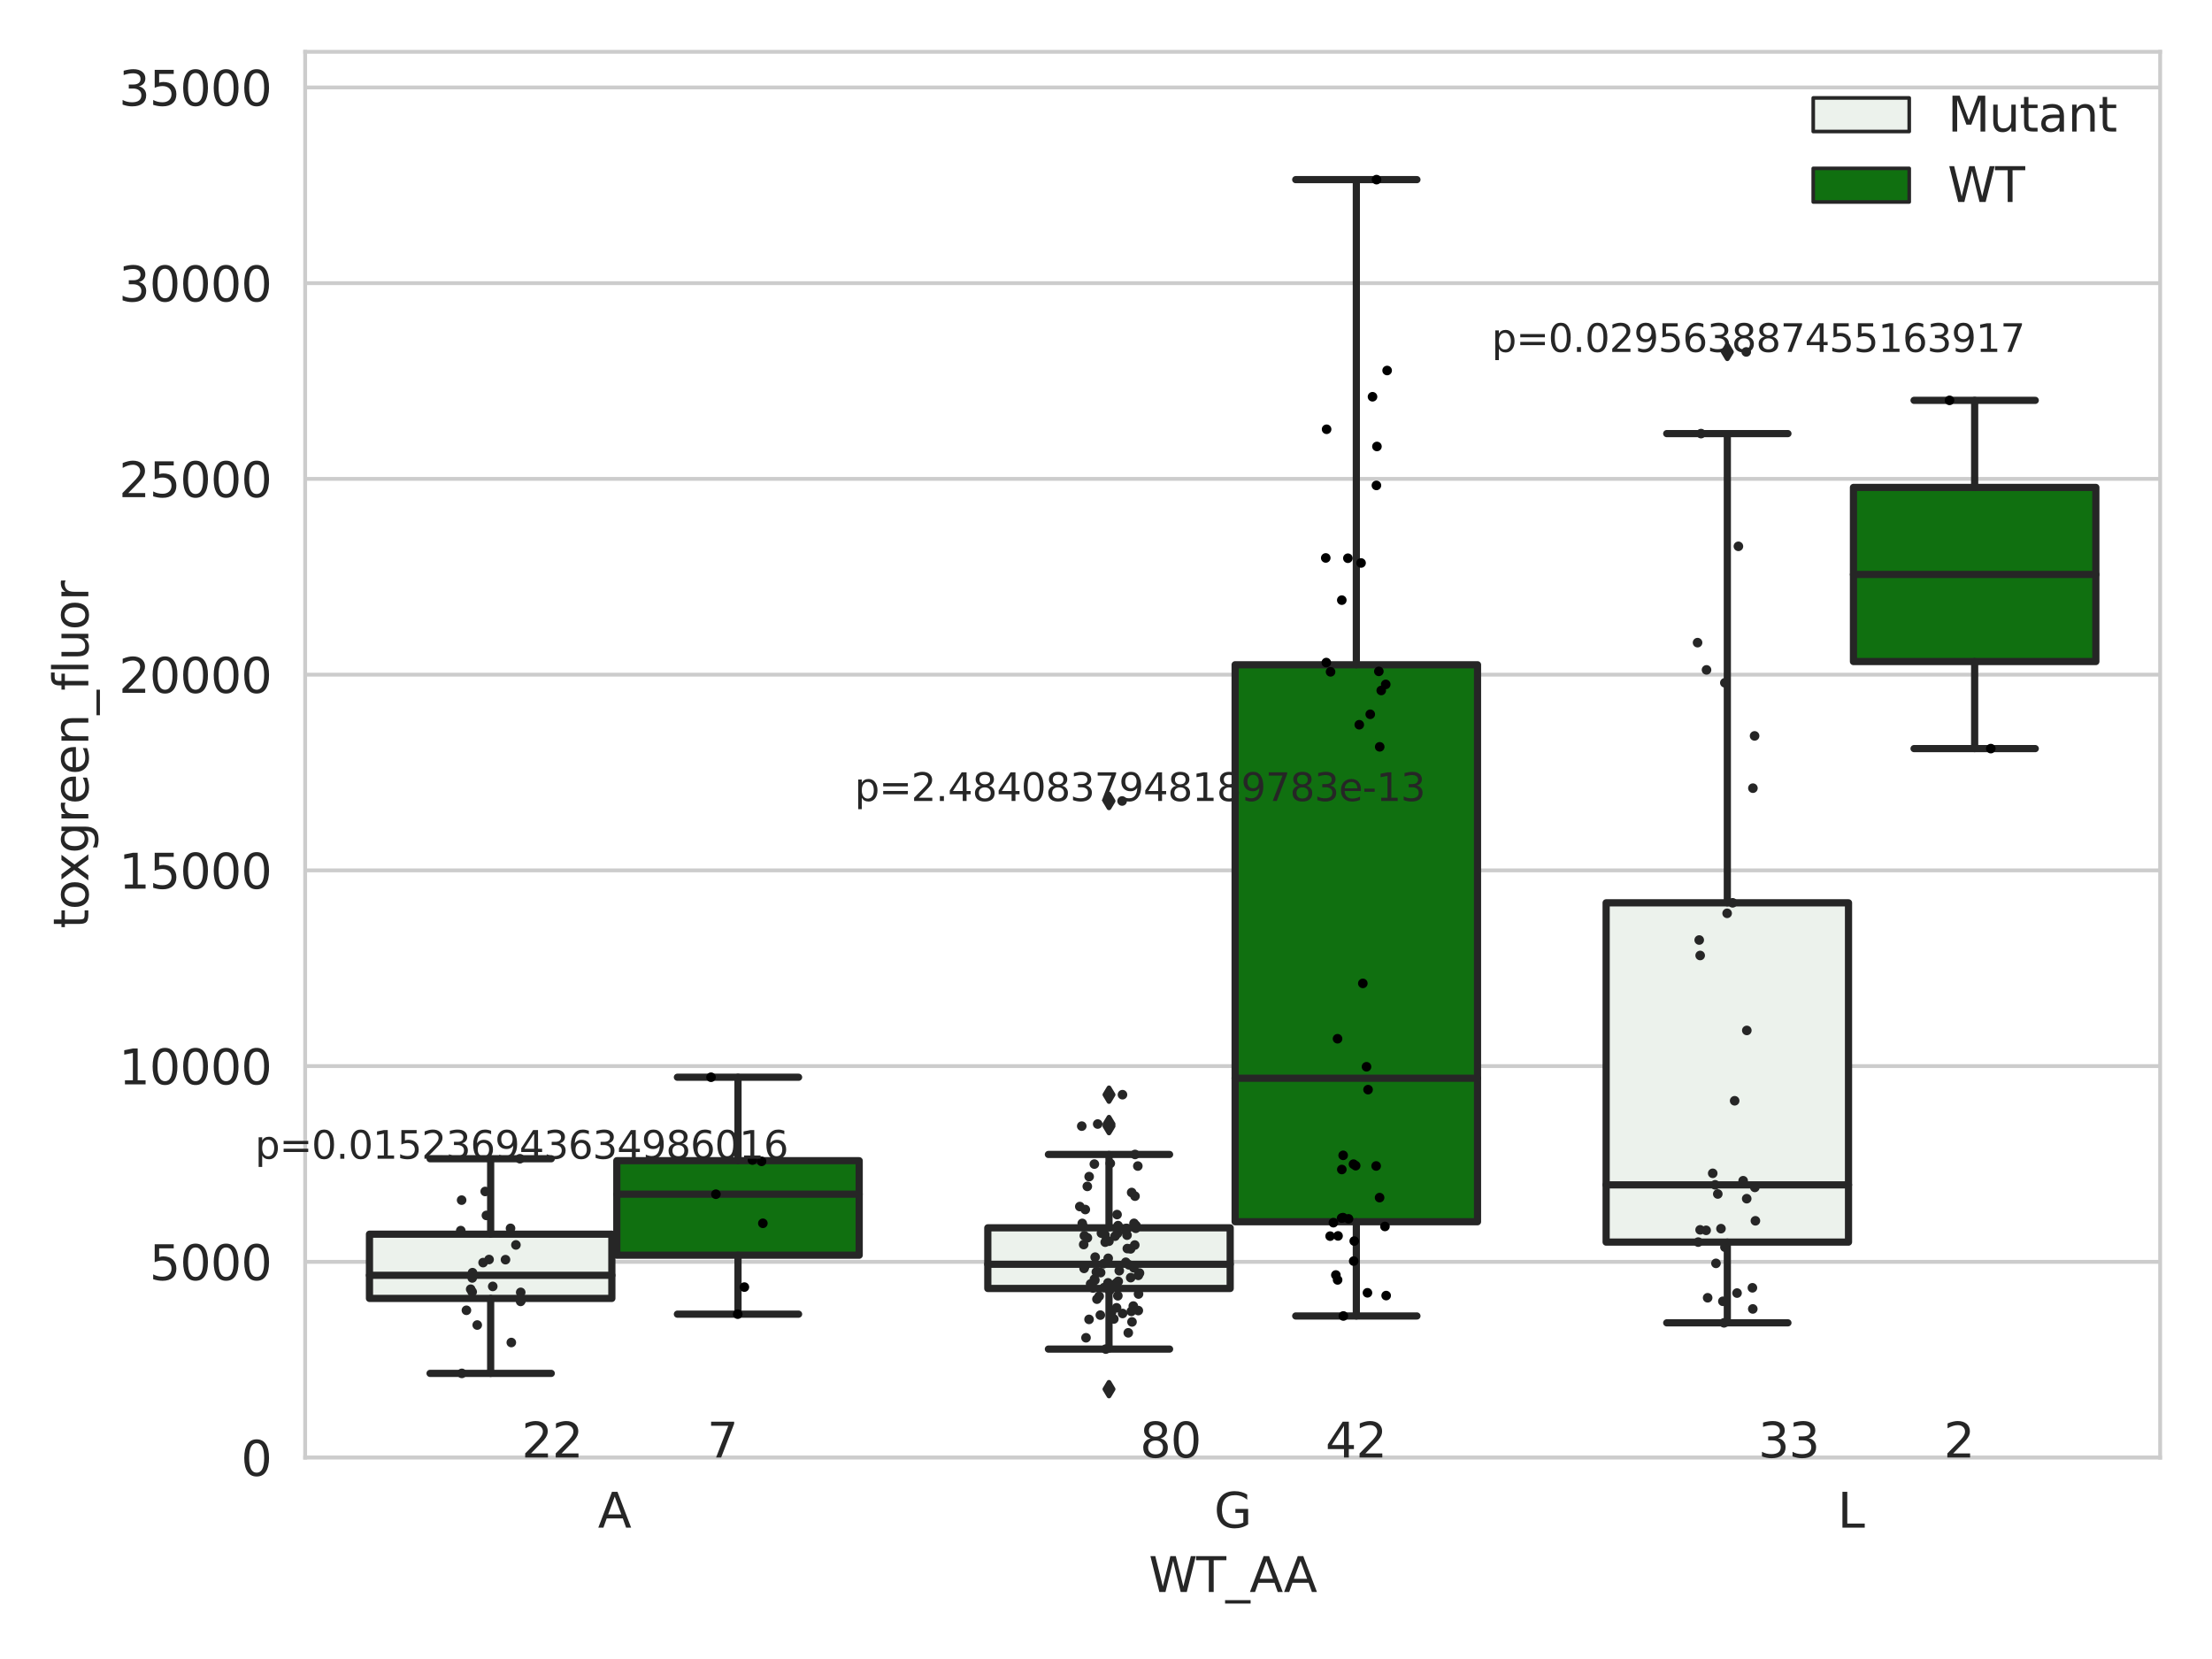<?xml version="1.0" encoding="utf-8" standalone="no"?>
<!DOCTYPE svg PUBLIC "-//W3C//DTD SVG 1.1//EN"
  "http://www.w3.org/Graphics/SVG/1.1/DTD/svg11.dtd">
<svg xmlns:xlink="http://www.w3.org/1999/xlink" width="460.8pt" height="345.6pt" viewBox="0 0 460.8 345.6" xmlns="http://www.w3.org/2000/svg" version="1.1">
 <defs>
  <style type="text/css">*{stroke-linejoin: round; stroke-linecap: butt}</style>
 </defs>
 <g id="figure_1">
  <g id="patch_1">
   <path d="M 0 345.6 
L 460.8 345.6 
L 460.8 0 
L 0 0 
z
" style="fill: #ffffff"/>
  </g>
  <g id="axes_1">
   <g id="patch_2">
    <path d="M 63.571 303.64 
L 450 303.64 
L 450 10.8 
L 63.571 10.8 
z
" style="fill: #ffffff"/>
   </g>
   <g id="matplotlib.axis_1">
    <g id="xtick_1">
     <g id="text_1">
      <!-- A -->
      <g style="fill: #262626" transform="translate(124.556 318.238)scale(0.1 -0.1)">
       <defs>
        <path id="DejaVuSans-41" d="M 2188 4044 
L 1331 1722 
L 3047 1722 
L 2188 4044 
z
M 1831 4666 
L 2547 4666 
L 4325 0 
L 3669 0 
L 3244 1197 
L 1141 1197 
L 716 0 
L 50 0 
L 1831 4666 
z
" transform="scale(0.016)"/>
       </defs>
       <use xlink:href="#DejaVuSans-41"/>
      </g>
     </g>
    </g>
    <g id="xtick_2">
     <g id="text_2">
      <!-- G -->
      <g style="fill: #262626" transform="translate(252.911 318.238)scale(0.1 -0.1)">
       <defs>
        <path id="DejaVuSans-47" d="M 3809 666 
L 3809 1919 
L 2778 1919 
L 2778 2438 
L 4434 2438 
L 4434 434 
Q 4069 175 3628 42 
Q 3188 -91 2688 -91 
Q 1594 -91 976 548 
Q 359 1188 359 2328 
Q 359 3472 976 4111 
Q 1594 4750 2688 4750 
Q 3144 4750 3555 4637 
Q 3966 4525 4313 4306 
L 4313 3634 
Q 3963 3931 3569 4081 
Q 3175 4231 2741 4231 
Q 1884 4231 1454 3753 
Q 1025 3275 1025 2328 
Q 1025 1384 1454 906 
Q 1884 428 2741 428 
Q 3075 428 3337 486 
Q 3600 544 3809 666 
z
" transform="scale(0.016)"/>
       </defs>
       <use xlink:href="#DejaVuSans-47"/>
      </g>
     </g>
    </g>
    <g id="xtick_3">
     <g id="text_3">
      <!-- L -->
      <g style="fill: #262626" transform="translate(382.809 318.238)scale(0.1 -0.1)">
       <defs>
        <path id="DejaVuSans-4c" d="M 628 4666 
L 1259 4666 
L 1259 531 
L 3531 531 
L 3531 0 
L 628 0 
L 628 4666 
z
" transform="scale(0.016)"/>
       </defs>
       <use xlink:href="#DejaVuSans-4c"/>
      </g>
     </g>
    </g>
    <g id="text_4">
     <!-- WT_AA -->
     <g style="fill: #262626" transform="translate(239.31 331.638)scale(0.1 -0.1)">
      <defs>
       <path id="DejaVuSans-57" d="M 213 4666 
L 850 4666 
L 1831 722 
L 2809 4666 
L 3519 4666 
L 4500 722 
L 5478 4666 
L 6119 4666 
L 4947 0 
L 4153 0 
L 3169 4050 
L 2175 0 
L 1381 0 
L 213 4666 
z
" transform="scale(0.016)"/>
       <path id="DejaVuSans-54" d="M -19 4666 
L 3928 4666 
L 3928 4134 
L 2272 4134 
L 2272 0 
L 1638 0 
L 1638 4134 
L -19 4134 
L -19 4666 
z
" transform="scale(0.016)"/>
       <path id="DejaVuSans-5f" d="M 3263 -1063 
L 3263 -1509 
L -63 -1509 
L -63 -1063 
L 3263 -1063 
z
" transform="scale(0.016)"/>
      </defs>
      <use xlink:href="#DejaVuSans-57"/>
      <use xlink:href="#DejaVuSans-54" x="98.877"/>
      <use xlink:href="#DejaVuSans-5f" x="159.961"/>
      <use xlink:href="#DejaVuSans-41" x="209.961"/>
      <use xlink:href="#DejaVuSans-41" x="281.119"/>
     </g>
    </g>
   </g>
   <g id="matplotlib.axis_2">
    <g id="ytick_1">
     <g id="line2d_1">
      <path d="M 63.571 303.64 
L 450 303.64 
" clip-path="url(#p1ffde15670)" style="fill: none; stroke: #cccccc; stroke-width: 0.8; stroke-linecap: round"/>
     </g>
     <g id="text_5">
      <!-- 0 -->
      <g style="fill: #262626" transform="translate(50.209 307.439)scale(0.1 -0.1)">
       <defs>
        <path id="DejaVuSans-30" d="M 2034 4250 
Q 1547 4250 1301 3770 
Q 1056 3291 1056 2328 
Q 1056 1369 1301 889 
Q 1547 409 2034 409 
Q 2525 409 2770 889 
Q 3016 1369 3016 2328 
Q 3016 3291 2770 3770 
Q 2525 4250 2034 4250 
z
M 2034 4750 
Q 2819 4750 3233 4129 
Q 3647 3509 3647 2328 
Q 3647 1150 3233 529 
Q 2819 -91 2034 -91 
Q 1250 -91 836 529 
Q 422 1150 422 2328 
Q 422 3509 836 4129 
Q 1250 4750 2034 4750 
z
" transform="scale(0.016)"/>
       </defs>
       <use xlink:href="#DejaVuSans-30"/>
      </g>
     </g>
    </g>
    <g id="ytick_2">
     <g id="line2d_2">
      <path d="M 63.571 262.865 
L 450 262.865 
" clip-path="url(#p1ffde15670)" style="fill: none; stroke: #cccccc; stroke-width: 0.8; stroke-linecap: round"/>
     </g>
     <g id="text_6">
      <!-- 5000 -->
      <g style="fill: #262626" transform="translate(31.121 266.664)scale(0.1 -0.1)">
       <defs>
        <path id="DejaVuSans-35" d="M 691 4666 
L 3169 4666 
L 3169 4134 
L 1269 4134 
L 1269 2991 
Q 1406 3038 1543 3061 
Q 1681 3084 1819 3084 
Q 2600 3084 3056 2656 
Q 3513 2228 3513 1497 
Q 3513 744 3044 326 
Q 2575 -91 1722 -91 
Q 1428 -91 1123 -41 
Q 819 9 494 109 
L 494 744 
Q 775 591 1075 516 
Q 1375 441 1709 441 
Q 2250 441 2565 725 
Q 2881 1009 2881 1497 
Q 2881 1984 2565 2268 
Q 2250 2553 1709 2553 
Q 1456 2553 1204 2497 
Q 953 2441 691 2322 
L 691 4666 
z
" transform="scale(0.016)"/>
       </defs>
       <use xlink:href="#DejaVuSans-35"/>
       <use xlink:href="#DejaVuSans-30" x="63.623"/>
       <use xlink:href="#DejaVuSans-30" x="127.246"/>
       <use xlink:href="#DejaVuSans-30" x="190.869"/>
      </g>
     </g>
    </g>
    <g id="ytick_3">
     <g id="line2d_3">
      <path d="M 63.571 222.09 
L 450 222.09 
" clip-path="url(#p1ffde15670)" style="fill: none; stroke: #cccccc; stroke-width: 0.8; stroke-linecap: round"/>
     </g>
     <g id="text_7">
      <!-- 10000 -->
      <g style="fill: #262626" transform="translate(24.759 225.889)scale(0.1 -0.1)">
       <defs>
        <path id="DejaVuSans-31" d="M 794 531 
L 1825 531 
L 1825 4091 
L 703 3866 
L 703 4441 
L 1819 4666 
L 2450 4666 
L 2450 531 
L 3481 531 
L 3481 0 
L 794 0 
L 794 531 
z
" transform="scale(0.016)"/>
       </defs>
       <use xlink:href="#DejaVuSans-31"/>
       <use xlink:href="#DejaVuSans-30" x="63.623"/>
       <use xlink:href="#DejaVuSans-30" x="127.246"/>
       <use xlink:href="#DejaVuSans-30" x="190.869"/>
       <use xlink:href="#DejaVuSans-30" x="254.492"/>
      </g>
     </g>
    </g>
    <g id="ytick_4">
     <g id="line2d_4">
      <path d="M 63.571 181.315 
L 450 181.315 
" clip-path="url(#p1ffde15670)" style="fill: none; stroke: #cccccc; stroke-width: 0.8; stroke-linecap: round"/>
     </g>
     <g id="text_8">
      <!-- 15000 -->
      <g style="fill: #262626" transform="translate(24.759 185.114)scale(0.1 -0.1)">
       <use xlink:href="#DejaVuSans-31"/>
       <use xlink:href="#DejaVuSans-35" x="63.623"/>
       <use xlink:href="#DejaVuSans-30" x="127.246"/>
       <use xlink:href="#DejaVuSans-30" x="190.869"/>
       <use xlink:href="#DejaVuSans-30" x="254.492"/>
      </g>
     </g>
    </g>
    <g id="ytick_5">
     <g id="line2d_5">
      <path d="M 63.571 140.539 
L 450 140.539 
" clip-path="url(#p1ffde15670)" style="fill: none; stroke: #cccccc; stroke-width: 0.8; stroke-linecap: round"/>
     </g>
     <g id="text_9">
      <!-- 20000 -->
      <g style="fill: #262626" transform="translate(24.759 144.339)scale(0.1 -0.1)">
       <defs>
        <path id="DejaVuSans-32" d="M 1228 531 
L 3431 531 
L 3431 0 
L 469 0 
L 469 531 
Q 828 903 1448 1529 
Q 2069 2156 2228 2338 
Q 2531 2678 2651 2914 
Q 2772 3150 2772 3378 
Q 2772 3750 2511 3984 
Q 2250 4219 1831 4219 
Q 1534 4219 1204 4116 
Q 875 4013 500 3803 
L 500 4441 
Q 881 4594 1212 4672 
Q 1544 4750 1819 4750 
Q 2544 4750 2975 4387 
Q 3406 4025 3406 3419 
Q 3406 3131 3298 2873 
Q 3191 2616 2906 2266 
Q 2828 2175 2409 1742 
Q 1991 1309 1228 531 
z
" transform="scale(0.016)"/>
       </defs>
       <use xlink:href="#DejaVuSans-32"/>
       <use xlink:href="#DejaVuSans-30" x="63.623"/>
       <use xlink:href="#DejaVuSans-30" x="127.246"/>
       <use xlink:href="#DejaVuSans-30" x="190.869"/>
       <use xlink:href="#DejaVuSans-30" x="254.492"/>
      </g>
     </g>
    </g>
    <g id="ytick_6">
     <g id="line2d_6">
      <path d="M 63.571 99.764 
L 450 99.764 
" clip-path="url(#p1ffde15670)" style="fill: none; stroke: #cccccc; stroke-width: 0.8; stroke-linecap: round"/>
     </g>
     <g id="text_10">
      <!-- 25000 -->
      <g style="fill: #262626" transform="translate(24.759 103.564)scale(0.1 -0.1)">
       <use xlink:href="#DejaVuSans-32"/>
       <use xlink:href="#DejaVuSans-35" x="63.623"/>
       <use xlink:href="#DejaVuSans-30" x="127.246"/>
       <use xlink:href="#DejaVuSans-30" x="190.869"/>
       <use xlink:href="#DejaVuSans-30" x="254.492"/>
      </g>
     </g>
    </g>
    <g id="ytick_7">
     <g id="line2d_7">
      <path d="M 63.571 58.989 
L 450 58.989 
" clip-path="url(#p1ffde15670)" style="fill: none; stroke: #cccccc; stroke-width: 0.8; stroke-linecap: round"/>
     </g>
     <g id="text_11">
      <!-- 30000 -->
      <g style="fill: #262626" transform="translate(24.759 62.788)scale(0.1 -0.1)">
       <defs>
        <path id="DejaVuSans-33" d="M 2597 2516 
Q 3050 2419 3304 2112 
Q 3559 1806 3559 1356 
Q 3559 666 3084 287 
Q 2609 -91 1734 -91 
Q 1441 -91 1130 -33 
Q 819 25 488 141 
L 488 750 
Q 750 597 1062 519 
Q 1375 441 1716 441 
Q 2309 441 2620 675 
Q 2931 909 2931 1356 
Q 2931 1769 2642 2001 
Q 2353 2234 1838 2234 
L 1294 2234 
L 1294 2753 
L 1863 2753 
Q 2328 2753 2575 2939 
Q 2822 3125 2822 3475 
Q 2822 3834 2567 4026 
Q 2313 4219 1838 4219 
Q 1578 4219 1281 4162 
Q 984 4106 628 3988 
L 628 4550 
Q 988 4650 1302 4700 
Q 1616 4750 1894 4750 
Q 2613 4750 3031 4423 
Q 3450 4097 3450 3541 
Q 3450 3153 3228 2886 
Q 3006 2619 2597 2516 
z
" transform="scale(0.016)"/>
       </defs>
       <use xlink:href="#DejaVuSans-33"/>
       <use xlink:href="#DejaVuSans-30" x="63.623"/>
       <use xlink:href="#DejaVuSans-30" x="127.246"/>
       <use xlink:href="#DejaVuSans-30" x="190.869"/>
       <use xlink:href="#DejaVuSans-30" x="254.492"/>
      </g>
     </g>
    </g>
    <g id="ytick_8">
     <g id="line2d_8">
      <path d="M 63.571 18.214 
L 450 18.214 
" clip-path="url(#p1ffde15670)" style="fill: none; stroke: #cccccc; stroke-width: 0.8; stroke-linecap: round"/>
     </g>
     <g id="text_12">
      <!-- 35000 -->
      <g style="fill: #262626" transform="translate(24.759 22.013)scale(0.1 -0.1)">
       <use xlink:href="#DejaVuSans-33"/>
       <use xlink:href="#DejaVuSans-35" x="63.623"/>
       <use xlink:href="#DejaVuSans-30" x="127.246"/>
       <use xlink:href="#DejaVuSans-30" x="190.869"/>
       <use xlink:href="#DejaVuSans-30" x="254.492"/>
      </g>
     </g>
    </g>
    <g id="text_13">
     <!-- toxgreen_fluor -->
     <g style="fill: #262626" transform="translate(18.401 193.415)rotate(-90)scale(0.1 -0.1)">
      <defs>
       <path id="DejaVuSans-74" d="M 1172 4494 
L 1172 3500 
L 2356 3500 
L 2356 3053 
L 1172 3053 
L 1172 1153 
Q 1172 725 1289 603 
Q 1406 481 1766 481 
L 2356 481 
L 2356 0 
L 1766 0 
Q 1100 0 847 248 
Q 594 497 594 1153 
L 594 3053 
L 172 3053 
L 172 3500 
L 594 3500 
L 594 4494 
L 1172 4494 
z
" transform="scale(0.016)"/>
       <path id="DejaVuSans-6f" d="M 1959 3097 
Q 1497 3097 1228 2736 
Q 959 2375 959 1747 
Q 959 1119 1226 758 
Q 1494 397 1959 397 
Q 2419 397 2687 759 
Q 2956 1122 2956 1747 
Q 2956 2369 2687 2733 
Q 2419 3097 1959 3097 
z
M 1959 3584 
Q 2709 3584 3137 3096 
Q 3566 2609 3566 1747 
Q 3566 888 3137 398 
Q 2709 -91 1959 -91 
Q 1206 -91 779 398 
Q 353 888 353 1747 
Q 353 2609 779 3096 
Q 1206 3584 1959 3584 
z
" transform="scale(0.016)"/>
       <path id="DejaVuSans-78" d="M 3513 3500 
L 2247 1797 
L 3578 0 
L 2900 0 
L 1881 1375 
L 863 0 
L 184 0 
L 1544 1831 
L 300 3500 
L 978 3500 
L 1906 2253 
L 2834 3500 
L 3513 3500 
z
" transform="scale(0.016)"/>
       <path id="DejaVuSans-67" d="M 2906 1791 
Q 2906 2416 2648 2759 
Q 2391 3103 1925 3103 
Q 1463 3103 1205 2759 
Q 947 2416 947 1791 
Q 947 1169 1205 825 
Q 1463 481 1925 481 
Q 2391 481 2648 825 
Q 2906 1169 2906 1791 
z
M 3481 434 
Q 3481 -459 3084 -895 
Q 2688 -1331 1869 -1331 
Q 1566 -1331 1297 -1286 
Q 1028 -1241 775 -1147 
L 775 -588 
Q 1028 -725 1275 -790 
Q 1522 -856 1778 -856 
Q 2344 -856 2625 -561 
Q 2906 -266 2906 331 
L 2906 616 
Q 2728 306 2450 153 
Q 2172 0 1784 0 
Q 1141 0 747 490 
Q 353 981 353 1791 
Q 353 2603 747 3093 
Q 1141 3584 1784 3584 
Q 2172 3584 2450 3431 
Q 2728 3278 2906 2969 
L 2906 3500 
L 3481 3500 
L 3481 434 
z
" transform="scale(0.016)"/>
       <path id="DejaVuSans-72" d="M 2631 2963 
Q 2534 3019 2420 3045 
Q 2306 3072 2169 3072 
Q 1681 3072 1420 2755 
Q 1159 2438 1159 1844 
L 1159 0 
L 581 0 
L 581 3500 
L 1159 3500 
L 1159 2956 
Q 1341 3275 1631 3429 
Q 1922 3584 2338 3584 
Q 2397 3584 2469 3576 
Q 2541 3569 2628 3553 
L 2631 2963 
z
" transform="scale(0.016)"/>
       <path id="DejaVuSans-65" d="M 3597 1894 
L 3597 1613 
L 953 1613 
Q 991 1019 1311 708 
Q 1631 397 2203 397 
Q 2534 397 2845 478 
Q 3156 559 3463 722 
L 3463 178 
Q 3153 47 2828 -22 
Q 2503 -91 2169 -91 
Q 1331 -91 842 396 
Q 353 884 353 1716 
Q 353 2575 817 3079 
Q 1281 3584 2069 3584 
Q 2775 3584 3186 3129 
Q 3597 2675 3597 1894 
z
M 3022 2063 
Q 3016 2534 2758 2815 
Q 2500 3097 2075 3097 
Q 1594 3097 1305 2825 
Q 1016 2553 972 2059 
L 3022 2063 
z
" transform="scale(0.016)"/>
       <path id="DejaVuSans-6e" d="M 3513 2113 
L 3513 0 
L 2938 0 
L 2938 2094 
Q 2938 2591 2744 2837 
Q 2550 3084 2163 3084 
Q 1697 3084 1428 2787 
Q 1159 2491 1159 1978 
L 1159 0 
L 581 0 
L 581 3500 
L 1159 3500 
L 1159 2956 
Q 1366 3272 1645 3428 
Q 1925 3584 2291 3584 
Q 2894 3584 3203 3211 
Q 3513 2838 3513 2113 
z
" transform="scale(0.016)"/>
       <path id="DejaVuSans-66" d="M 2375 4863 
L 2375 4384 
L 1825 4384 
Q 1516 4384 1395 4259 
Q 1275 4134 1275 3809 
L 1275 3500 
L 2222 3500 
L 2222 3053 
L 1275 3053 
L 1275 0 
L 697 0 
L 697 3053 
L 147 3053 
L 147 3500 
L 697 3500 
L 697 3744 
Q 697 4328 969 4595 
Q 1241 4863 1831 4863 
L 2375 4863 
z
" transform="scale(0.016)"/>
       <path id="DejaVuSans-6c" d="M 603 4863 
L 1178 4863 
L 1178 0 
L 603 0 
L 603 4863 
z
" transform="scale(0.016)"/>
       <path id="DejaVuSans-75" d="M 544 1381 
L 544 3500 
L 1119 3500 
L 1119 1403 
Q 1119 906 1312 657 
Q 1506 409 1894 409 
Q 2359 409 2629 706 
Q 2900 1003 2900 1516 
L 2900 3500 
L 3475 3500 
L 3475 0 
L 2900 0 
L 2900 538 
Q 2691 219 2414 64 
Q 2138 -91 1772 -91 
Q 1169 -91 856 284 
Q 544 659 544 1381 
z
M 1991 3584 
L 1991 3584 
z
" transform="scale(0.016)"/>
      </defs>
      <use xlink:href="#DejaVuSans-74"/>
      <use xlink:href="#DejaVuSans-6f" x="39.209"/>
      <use xlink:href="#DejaVuSans-78" x="97.266"/>
      <use xlink:href="#DejaVuSans-67" x="156.445"/>
      <use xlink:href="#DejaVuSans-72" x="219.922"/>
      <use xlink:href="#DejaVuSans-65" x="258.785"/>
      <use xlink:href="#DejaVuSans-65" x="320.309"/>
      <use xlink:href="#DejaVuSans-6e" x="381.832"/>
      <use xlink:href="#DejaVuSans-5f" x="445.211"/>
      <use xlink:href="#DejaVuSans-66" x="495.211"/>
      <use xlink:href="#DejaVuSans-6c" x="530.416"/>
      <use xlink:href="#DejaVuSans-75" x="558.199"/>
      <use xlink:href="#DejaVuSans-6f" x="621.578"/>
      <use xlink:href="#DejaVuSans-72" x="682.76"/>
     </g>
    </g>
   </g>
   <g id="patch_3">
    <path d="M 76.967 270.483 
L 127.461 270.483 
L 127.461 257.104 
L 76.967 257.104 
L 76.967 270.483 
z
" clip-path="url(#p1ffde15670)" style="fill: #ecf2ec; stroke: #262626; stroke-width: 1.5; stroke-linejoin: miter"/>
   </g>
   <g id="patch_4">
    <path d="M 128.491 261.481 
L 178.985 261.481 
L 178.985 241.796 
L 128.491 241.796 
L 128.491 261.481 
z
" clip-path="url(#p1ffde15670)" style="fill: #107010; stroke: #262626; stroke-width: 1.5; stroke-linejoin: miter"/>
   </g>
   <g id="patch_5">
    <path d="M 205.777 268.413 
L 256.27 268.413 
L 256.27 255.78 
L 205.777 255.78 
L 205.777 268.413 
z
" clip-path="url(#p1ffde15670)" style="fill: #ecf2ec; stroke: #262626; stroke-width: 1.5; stroke-linejoin: miter"/>
   </g>
   <g id="patch_6">
    <path d="M 257.301 254.508 
L 307.794 254.508 
L 307.794 138.482 
L 257.301 138.482 
L 257.301 254.508 
z
" clip-path="url(#p1ffde15670)" style="fill: #107010; stroke: #262626; stroke-width: 1.5; stroke-linejoin: miter"/>
   </g>
   <g id="patch_7">
    <path d="M 334.587 258.752 
L 385.08 258.752 
L 385.08 188.073 
L 334.587 188.073 
L 334.587 258.752 
z
" clip-path="url(#p1ffde15670)" style="fill: #ecf2ec; stroke: #262626; stroke-width: 1.5; stroke-linejoin: miter"/>
   </g>
   <g id="patch_8">
    <path d="M 386.11 137.811 
L 436.604 137.811 
L 436.604 101.537 
L 386.11 101.537 
L 386.11 137.811 
z
" clip-path="url(#p1ffde15670)" style="fill: #107010; stroke: #262626; stroke-width: 1.5; stroke-linejoin: miter"/>
   </g>
   <g id="patch_9">
    <path d="M 127.976 303.64 
L 127.976 303.64 
L 127.976 303.64 
L 127.976 303.64 
z
" clip-path="url(#p1ffde15670)" style="fill: #ecf2ec; stroke: #262626; stroke-width: 0.75; stroke-linejoin: miter"/>
   </g>
   <g id="patch_10">
    <path d="M 127.976 303.64 
L 127.976 303.64 
L 127.976 303.64 
L 127.976 303.64 
z
" clip-path="url(#p1ffde15670)" style="fill: #107010; stroke: #262626; stroke-width: 0.75; stroke-linejoin: miter"/>
   </g>
   <g id="PathCollection_1"/>
   <g id="PathCollection_2"/>
   <g id="line2d_9">
    <path d="M 102.214 270.483 
L 102.214 286.1 
" clip-path="url(#p1ffde15670)" style="fill: none; stroke: #262626; stroke-width: 1.5; stroke-linecap: round"/>
   </g>
   <g id="line2d_10">
    <path d="M 102.214 257.104 
L 102.214 241.388 
" clip-path="url(#p1ffde15670)" style="fill: none; stroke: #262626; stroke-width: 1.5; stroke-linecap: round"/>
   </g>
   <g id="line2d_11">
    <path d="M 89.591 286.1 
L 114.837 286.1 
" clip-path="url(#p1ffde15670)" style="fill: none; stroke: #262626; stroke-width: 1.5; stroke-linecap: round"/>
   </g>
   <g id="line2d_12">
    <path d="M 89.591 241.388 
L 114.837 241.388 
" clip-path="url(#p1ffde15670)" style="fill: none; stroke: #262626; stroke-width: 1.5; stroke-linecap: round"/>
   </g>
   <g id="line2d_13"/>
   <g id="line2d_14">
    <path d="M 153.738 261.481 
L 153.738 273.762 
" clip-path="url(#p1ffde15670)" style="fill: none; stroke: #262626; stroke-width: 1.5; stroke-linecap: round"/>
   </g>
   <g id="line2d_15">
    <path d="M 153.738 241.796 
L 153.738 224.408 
" clip-path="url(#p1ffde15670)" style="fill: none; stroke: #262626; stroke-width: 1.5; stroke-linecap: round"/>
   </g>
   <g id="line2d_16">
    <path d="M 141.115 273.762 
L 166.361 273.762 
" clip-path="url(#p1ffde15670)" style="fill: none; stroke: #262626; stroke-width: 1.5; stroke-linecap: round"/>
   </g>
   <g id="line2d_17">
    <path d="M 141.115 224.408 
L 166.361 224.408 
" clip-path="url(#p1ffde15670)" style="fill: none; stroke: #262626; stroke-width: 1.5; stroke-linecap: round"/>
   </g>
   <g id="line2d_18"/>
   <g id="line2d_19">
    <path d="M 231.024 268.413 
L 231.024 281.039 
" clip-path="url(#p1ffde15670)" style="fill: none; stroke: #262626; stroke-width: 1.5; stroke-linecap: round"/>
   </g>
   <g id="line2d_20">
    <path d="M 231.024 255.78 
L 231.024 240.494 
" clip-path="url(#p1ffde15670)" style="fill: none; stroke: #262626; stroke-width: 1.5; stroke-linecap: round"/>
   </g>
   <g id="line2d_21">
    <path d="M 218.4 281.039 
L 243.647 281.039 
" clip-path="url(#p1ffde15670)" style="fill: none; stroke: #262626; stroke-width: 1.5; stroke-linecap: round"/>
   </g>
   <g id="line2d_22">
    <path d="M 218.4 240.494 
L 243.647 240.494 
" clip-path="url(#p1ffde15670)" style="fill: none; stroke: #262626; stroke-width: 1.5; stroke-linecap: round"/>
   </g>
   <g id="line2d_23">
    <defs>
     <path id="m40d6e659fc" d="M -0 1.414 
L 0.849 0 
L 0 -1.414 
L -0.849 -0 
z
" style="stroke: #262626; stroke-linejoin: miter"/>
    </defs>
    <g clip-path="url(#p1ffde15670)">
     <use xlink:href="#m40d6e659fc" x="231.024" y="289.383" style="fill: #262626; stroke: #262626; stroke-linejoin: miter"/>
     <use xlink:href="#m40d6e659fc" x="231.024" y="228.042" style="fill: #262626; stroke: #262626; stroke-linejoin: miter"/>
     <use xlink:href="#m40d6e659fc" x="231.024" y="166.862" style="fill: #262626; stroke: #262626; stroke-linejoin: miter"/>
     <use xlink:href="#m40d6e659fc" x="231.024" y="234.157" style="fill: #262626; stroke: #262626; stroke-linejoin: miter"/>
     <use xlink:href="#m40d6e659fc" x="231.024" y="234.593" style="fill: #262626; stroke: #262626; stroke-linejoin: miter"/>
    </g>
   </g>
   <g id="line2d_24">
    <path d="M 282.548 254.508 
L 282.548 274.141 
" clip-path="url(#p1ffde15670)" style="fill: none; stroke: #262626; stroke-width: 1.5; stroke-linecap: round"/>
   </g>
   <g id="line2d_25">
    <path d="M 282.548 138.482 
L 282.548 37.422 
" clip-path="url(#p1ffde15670)" style="fill: none; stroke: #262626; stroke-width: 1.5; stroke-linecap: round"/>
   </g>
   <g id="line2d_26">
    <path d="M 269.924 274.141 
L 295.171 274.141 
" clip-path="url(#p1ffde15670)" style="fill: none; stroke: #262626; stroke-width: 1.5; stroke-linecap: round"/>
   </g>
   <g id="line2d_27">
    <path d="M 269.924 37.422 
L 295.171 37.422 
" clip-path="url(#p1ffde15670)" style="fill: none; stroke: #262626; stroke-width: 1.5; stroke-linecap: round"/>
   </g>
   <g id="line2d_28"/>
   <g id="line2d_29">
    <path d="M 359.833 258.752 
L 359.833 275.57 
" clip-path="url(#p1ffde15670)" style="fill: none; stroke: #262626; stroke-width: 1.5; stroke-linecap: round"/>
   </g>
   <g id="line2d_30">
    <path d="M 359.833 188.073 
L 359.833 90.328 
" clip-path="url(#p1ffde15670)" style="fill: none; stroke: #262626; stroke-width: 1.5; stroke-linecap: round"/>
   </g>
   <g id="line2d_31">
    <path d="M 347.21 275.57 
L 372.457 275.57 
" clip-path="url(#p1ffde15670)" style="fill: none; stroke: #262626; stroke-width: 1.5; stroke-linecap: round"/>
   </g>
   <g id="line2d_32">
    <path d="M 347.21 90.328 
L 372.457 90.328 
" clip-path="url(#p1ffde15670)" style="fill: none; stroke: #262626; stroke-width: 1.5; stroke-linecap: round"/>
   </g>
   <g id="line2d_33">
    <g clip-path="url(#p1ffde15670)">
     <use xlink:href="#m40d6e659fc" x="359.833" y="73.311" style="fill: #262626; stroke: #262626; stroke-linejoin: miter"/>
    </g>
   </g>
   <g id="line2d_34">
    <path d="M 411.357 137.811 
L 411.357 155.948 
" clip-path="url(#p1ffde15670)" style="fill: none; stroke: #262626; stroke-width: 1.5; stroke-linecap: round"/>
   </g>
   <g id="line2d_35">
    <path d="M 411.357 101.537 
L 411.357 83.401 
" clip-path="url(#p1ffde15670)" style="fill: none; stroke: #262626; stroke-width: 1.5; stroke-linecap: round"/>
   </g>
   <g id="line2d_36">
    <path d="M 398.734 155.948 
L 423.98 155.948 
" clip-path="url(#p1ffde15670)" style="fill: none; stroke: #262626; stroke-width: 1.5; stroke-linecap: round"/>
   </g>
   <g id="line2d_37">
    <path d="M 398.734 83.401 
L 423.98 83.401 
" clip-path="url(#p1ffde15670)" style="fill: none; stroke: #262626; stroke-width: 1.5; stroke-linecap: round"/>
   </g>
   <g id="line2d_38"/>
   <g id="line2d_39">
    <path d="M 76.967 265.669 
L 127.461 265.669 
" clip-path="url(#p1ffde15670)" style="fill: none; stroke: #262626; stroke-width: 1.5; stroke-linecap: round"/>
   </g>
   <g id="line2d_40">
    <path d="M 128.491 248.776 
L 178.985 248.776 
" clip-path="url(#p1ffde15670)" style="fill: none; stroke: #262626; stroke-width: 1.5; stroke-linecap: round"/>
   </g>
   <g id="line2d_41">
    <path d="M 205.777 263.37 
L 256.27 263.37 
" clip-path="url(#p1ffde15670)" style="fill: none; stroke: #262626; stroke-width: 1.5; stroke-linecap: round"/>
   </g>
   <g id="line2d_42">
    <path d="M 257.301 224.61 
L 307.794 224.61 
" clip-path="url(#p1ffde15670)" style="fill: none; stroke: #262626; stroke-width: 1.5; stroke-linecap: round"/>
   </g>
   <g id="line2d_43">
    <path d="M 334.587 246.824 
L 385.08 246.824 
" clip-path="url(#p1ffde15670)" style="fill: none; stroke: #262626; stroke-width: 1.5; stroke-linecap: round"/>
   </g>
   <g id="line2d_44">
    <path d="M 386.11 119.674 
L 436.604 119.674 
" clip-path="url(#p1ffde15670)" style="fill: none; stroke: #262626; stroke-width: 1.5; stroke-linecap: round"/>
   </g>
   <g id="patch_11">
    <path d="M 63.571 303.64 
L 63.571 10.8 
" style="fill: none; stroke: #cccccc; stroke-width: 0.8; stroke-linejoin: miter; stroke-linecap: square"/>
   </g>
   <g id="patch_12">
    <path d="M 450 303.64 
L 450 10.8 
" style="fill: none; stroke: #cccccc; stroke-width: 0.8; stroke-linejoin: miter; stroke-linecap: square"/>
   </g>
   <g id="patch_13">
    <path d="M 63.571 303.64 
L 450 303.64 
" style="fill: none; stroke: #cccccc; stroke-width: 0.8; stroke-linejoin: miter; stroke-linecap: square"/>
   </g>
   <g id="patch_14">
    <path d="M 63.571 10.8 
L 450 10.8 
" style="fill: none; stroke: #cccccc; stroke-width: 0.8; stroke-linejoin: miter; stroke-linecap: square"/>
   </g>
   <g id="PathCollection_3">
    <defs>
     <path id="C0_0_eb8687a357" d="M 0 1 
C 0.265 1 0.52 0.895 0.707 0.707 
C 0.895 0.52 1 0.265 1 -0 
C 1 -0.265 0.895 -0.52 0.707 -0.707 
C 0.52 -0.895 0.265 -1 0 -1 
C -0.265 -1 -0.52 -0.895 -0.707 -0.707 
C -0.895 -0.52 -1 -0.265 -1 0 
C -1 0.265 -0.895 0.52 -0.707 0.707 
C -0.52 0.895 -0.265 1 0 1 
z
"/>
    </defs>
    <g clip-path="url(#p1ffde15670)">
     <use xlink:href="#C0_0_eb8687a357" x="98.053" y="268.565" style="fill: #262626"/>
    </g>
    <g clip-path="url(#p1ffde15670)">
     <use xlink:href="#C0_0_eb8687a357" x="95.984" y="256.358" style="fill: #262626"/>
    </g>
    <g clip-path="url(#p1ffde15670)">
     <use xlink:href="#C0_0_eb8687a357" x="96.206" y="286.1" style="fill: #262626"/>
    </g>
    <g clip-path="url(#p1ffde15670)">
     <use xlink:href="#C0_0_eb8687a357" x="108.314" y="241.388" style="fill: #262626"/>
    </g>
    <g clip-path="url(#p1ffde15670)">
     <use xlink:href="#C0_0_eb8687a357" x="96.164" y="250.009" style="fill: #262626"/>
    </g>
    <g clip-path="url(#p1ffde15670)">
     <use xlink:href="#C0_0_eb8687a357" x="105.304" y="262.412" style="fill: #262626"/>
    </g>
    <g clip-path="url(#p1ffde15670)">
     <use xlink:href="#C0_0_eb8687a357" x="108.518" y="270.903" style="fill: #262626"/>
    </g>
    <g clip-path="url(#p1ffde15670)">
     <use xlink:href="#C0_0_eb8687a357" x="101.882" y="262.381" style="fill: #262626"/>
    </g>
    <g clip-path="url(#p1ffde15670)">
     <use xlink:href="#C0_0_eb8687a357" x="98.379" y="266.217" style="fill: #262626"/>
    </g>
    <g clip-path="url(#p1ffde15670)">
     <use xlink:href="#C0_0_eb8687a357" x="106.352" y="255.884" style="fill: #262626"/>
    </g>
    <g clip-path="url(#p1ffde15670)">
     <use xlink:href="#C0_0_eb8687a357" x="106.517" y="279.671" style="fill: #262626"/>
    </g>
    <g clip-path="url(#p1ffde15670)">
     <use xlink:href="#C0_0_eb8687a357" x="101.076" y="248.206" style="fill: #262626"/>
    </g>
    <g clip-path="url(#p1ffde15670)">
     <use xlink:href="#C0_0_eb8687a357" x="108.475" y="269.223" style="fill: #262626"/>
    </g>
    <g clip-path="url(#p1ffde15670)">
     <use xlink:href="#C0_0_eb8687a357" x="99.416" y="276.029" style="fill: #262626"/>
    </g>
    <g clip-path="url(#p1ffde15670)">
     <use xlink:href="#C0_0_eb8687a357" x="102.649" y="267.982" style="fill: #262626"/>
    </g>
    <g clip-path="url(#p1ffde15670)">
     <use xlink:href="#C0_0_eb8687a357" x="107.476" y="259.34" style="fill: #262626"/>
    </g>
    <g clip-path="url(#p1ffde15670)">
     <use xlink:href="#C0_0_eb8687a357" x="100.639" y="263.024" style="fill: #262626"/>
    </g>
    <g clip-path="url(#p1ffde15670)">
     <use xlink:href="#C0_0_eb8687a357" x="98.365" y="269.124" style="fill: #262626"/>
    </g>
    <g clip-path="url(#p1ffde15670)">
     <use xlink:href="#C0_0_eb8687a357" x="98.433" y="265.121" style="fill: #262626"/>
    </g>
    <g clip-path="url(#p1ffde15670)">
     <use xlink:href="#C0_0_eb8687a357" x="108.456" y="271.105" style="fill: #262626"/>
    </g>
    <g clip-path="url(#p1ffde15670)">
     <use xlink:href="#C0_0_eb8687a357" x="97.165" y="272.958" style="fill: #262626"/>
    </g>
    <g clip-path="url(#p1ffde15670)">
     <use xlink:href="#C0_0_eb8687a357" x="101.327" y="253.195" style="fill: #262626"/>
    </g>
   </g>
   <g id="PathCollection_4">
    <defs>
     <path id="C1_0_76282f14b3" d="M 0 1 
C 0.265 1 0.52 0.895 0.707 0.707 
C 0.895 0.52 1 0.265 1 -0 
C 1 -0.265 0.895 -0.52 0.707 -0.707 
C 0.52 -0.895 0.265 -1 0 -1 
C -0.265 -1 -0.52 -0.895 -0.707 -0.707 
C -0.895 -0.52 -1 -0.265 -1 0 
C -1 0.265 -0.895 0.52 -0.707 0.707 
C -0.52 0.895 -0.265 1 0 1 
z
"/>
    </defs>
    <g clip-path="url(#p1ffde15670)">
     <use xlink:href="#C1_0_76282f14b3" x="153.682" y="273.762"/>
    </g>
    <g clip-path="url(#p1ffde15670)">
     <use xlink:href="#C1_0_76282f14b3" x="155.067" y="268.125"/>
    </g>
    <g clip-path="url(#p1ffde15670)">
     <use xlink:href="#C1_0_76282f14b3" x="158.647" y="241.93"/>
    </g>
    <g clip-path="url(#p1ffde15670)">
     <use xlink:href="#C1_0_76282f14b3" x="148.12" y="224.408"/>
    </g>
    <g clip-path="url(#p1ffde15670)">
     <use xlink:href="#C1_0_76282f14b3" x="149.133" y="248.776"/>
    </g>
    <g clip-path="url(#p1ffde15670)">
     <use xlink:href="#C1_0_76282f14b3" x="158.918" y="254.837"/>
    </g>
    <g clip-path="url(#p1ffde15670)">
     <use xlink:href="#C1_0_76282f14b3" x="156.744" y="241.661"/>
    </g>
   </g>
   <g id="PathCollection_5">
    <defs>
     <path id="C2_0_4743de9530" d="M 0 1 
C 0.265 1 0.52 0.895 0.707 0.707 
C 0.895 0.52 1 0.265 1 -0 
C 1 -0.265 0.895 -0.52 0.707 -0.707 
C 0.52 -0.895 0.265 -1 0 -1 
C -0.265 -1 -0.52 -0.895 -0.707 -0.707 
C -0.895 -0.52 -1 -0.265 -1 0 
C -1 0.265 -0.895 0.52 -0.707 0.707 
C -0.52 0.895 -0.265 1 0 1 
z
"/>
    </defs>
    <g clip-path="url(#p1ffde15670)">
     <use xlink:href="#C2_0_4743de9530" x="236.451" y="240.494" style="fill: #262626"/>
    </g>
    <g clip-path="url(#p1ffde15670)">
     <use xlink:href="#C2_0_4743de9530" x="229.447" y="256.887" style="fill: #262626"/>
    </g>
    <g clip-path="url(#p1ffde15670)">
     <use xlink:href="#C2_0_4743de9530" x="226.87" y="274.853" style="fill: #262626"/>
    </g>
    <g clip-path="url(#p1ffde15670)">
     <use xlink:href="#C2_0_4743de9530" x="236.599" y="255.876" style="fill: #262626"/>
    </g>
    <g clip-path="url(#p1ffde15670)">
     <use xlink:href="#C2_0_4743de9530" x="237.13" y="265.677" style="fill: #262626"/>
    </g>
    <g clip-path="url(#p1ffde15670)">
     <use xlink:href="#C2_0_4743de9530" x="230.858" y="262.124" style="fill: #262626"/>
    </g>
    <g clip-path="url(#p1ffde15670)">
     <use xlink:href="#C2_0_4743de9530" x="236.393" y="259.364" style="fill: #262626"/>
    </g>
    <g clip-path="url(#p1ffde15670)">
     <use xlink:href="#C2_0_4743de9530" x="230.363" y="281.039" style="fill: #262626"/>
    </g>
    <g clip-path="url(#p1ffde15670)">
     <use xlink:href="#C2_0_4743de9530" x="236.237" y="254.84" style="fill: #262626"/>
    </g>
    <g clip-path="url(#p1ffde15670)">
     <use xlink:href="#C2_0_4743de9530" x="230.188" y="257.248" style="fill: #262626"/>
    </g>
    <g clip-path="url(#p1ffde15670)">
     <use xlink:href="#C2_0_4743de9530" x="226.526" y="257.86" style="fill: #262626"/>
    </g>
    <g clip-path="url(#p1ffde15670)">
     <use xlink:href="#C2_0_4743de9530" x="232.949" y="266.939" style="fill: #262626"/>
    </g>
    <g clip-path="url(#p1ffde15670)">
     <use xlink:href="#C2_0_4743de9530" x="232.561" y="267.296" style="fill: #262626"/>
    </g>
    <g clip-path="url(#p1ffde15670)">
     <use xlink:href="#C2_0_4743de9530" x="225.631" y="255.491" style="fill: #262626"/>
    </g>
    <g clip-path="url(#p1ffde15670)">
     <use xlink:href="#C2_0_4743de9530" x="233.832" y="228.042" style="fill: #262626"/>
    </g>
    <g clip-path="url(#p1ffde15670)">
     <use xlink:href="#C2_0_4743de9530" x="226.889" y="245.109" style="fill: #262626"/>
    </g>
    <g clip-path="url(#p1ffde15670)">
     <use xlink:href="#C2_0_4743de9530" x="232.702" y="253.018" style="fill: #262626"/>
    </g>
    <g clip-path="url(#p1ffde15670)">
     <use xlink:href="#C2_0_4743de9530" x="224.942" y="251.346" style="fill: #262626"/>
    </g>
    <g clip-path="url(#p1ffde15670)">
     <use xlink:href="#C2_0_4743de9530" x="225.897" y="257.435" style="fill: #262626"/>
    </g>
    <g clip-path="url(#p1ffde15670)">
     <use xlink:href="#C2_0_4743de9530" x="235.817" y="275.38" style="fill: #262626"/>
    </g>
    <g clip-path="url(#p1ffde15670)">
     <use xlink:href="#C2_0_4743de9530" x="233.757" y="166.862" style="fill: #262626"/>
    </g>
    <g clip-path="url(#p1ffde15670)">
     <use xlink:href="#C2_0_4743de9530" x="234.657" y="255.894" style="fill: #262626"/>
    </g>
    <g clip-path="url(#p1ffde15670)">
     <use xlink:href="#C2_0_4743de9530" x="231.086" y="268.76" style="fill: #262626"/>
    </g>
    <g clip-path="url(#p1ffde15670)">
     <use xlink:href="#C2_0_4743de9530" x="235.747" y="248.419" style="fill: #262626"/>
    </g>
    <g clip-path="url(#p1ffde15670)">
     <use xlink:href="#C2_0_4743de9530" x="226.507" y="247.147" style="fill: #262626"/>
    </g>
    <g clip-path="url(#p1ffde15670)">
     <use xlink:href="#C2_0_4743de9530" x="237.133" y="273.015" style="fill: #262626"/>
    </g>
    <g clip-path="url(#p1ffde15670)">
     <use xlink:href="#C2_0_4743de9530" x="225.754" y="259.261" style="fill: #262626"/>
    </g>
    <g clip-path="url(#p1ffde15670)">
     <use xlink:href="#C2_0_4743de9530" x="228.979" y="270.021" style="fill: #262626"/>
    </g>
    <g clip-path="url(#p1ffde15670)">
     <use xlink:href="#C2_0_4743de9530" x="234.843" y="260.098" style="fill: #262626"/>
    </g>
    <g clip-path="url(#p1ffde15670)">
     <use xlink:href="#C2_0_4743de9530" x="226.088" y="251.967" style="fill: #262626"/>
    </g>
    <g clip-path="url(#p1ffde15670)">
     <use xlink:href="#C2_0_4743de9530" x="227.704" y="268.304" style="fill: #262626"/>
    </g>
    <g clip-path="url(#p1ffde15670)">
     <use xlink:href="#C2_0_4743de9530" x="227.195" y="267.467" style="fill: #262626"/>
    </g>
    <g clip-path="url(#p1ffde15670)">
     <use xlink:href="#C2_0_4743de9530" x="228.14" y="261.885" style="fill: #262626"/>
    </g>
    <g clip-path="url(#p1ffde15670)">
     <use xlink:href="#C2_0_4743de9530" x="225.834" y="264.231" style="fill: #262626"/>
    </g>
    <g clip-path="url(#p1ffde15670)">
     <use xlink:href="#C2_0_4743de9530" x="237.176" y="269.567" style="fill: #262626"/>
    </g>
    <g clip-path="url(#p1ffde15670)">
     <use xlink:href="#C2_0_4743de9530" x="234.781" y="257.305" style="fill: #262626"/>
    </g>
    <g clip-path="url(#p1ffde15670)">
     <use xlink:href="#C2_0_4743de9530" x="234.591" y="256.5" style="fill: #262626"/>
    </g>
    <g clip-path="url(#p1ffde15670)">
     <use xlink:href="#C2_0_4743de9530" x="236.204" y="264.115" style="fill: #262626"/>
    </g>
    <g clip-path="url(#p1ffde15670)">
     <use xlink:href="#C2_0_4743de9530" x="235.53" y="260.163" style="fill: #262626"/>
    </g>
    <g clip-path="url(#p1ffde15670)">
     <use xlink:href="#C2_0_4743de9530" x="232.604" y="272.437" style="fill: #262626"/>
    </g>
    <g clip-path="url(#p1ffde15670)">
     <use xlink:href="#C2_0_4743de9530" x="226.235" y="278.681" style="fill: #262626"/>
    </g>
    <g clip-path="url(#p1ffde15670)">
     <use xlink:href="#C2_0_4743de9530" x="235.041" y="277.65" style="fill: #262626"/>
    </g>
    <g clip-path="url(#p1ffde15670)">
     <use xlink:href="#C2_0_4743de9530" x="235.17" y="263.488" style="fill: #262626"/>
    </g>
    <g clip-path="url(#p1ffde15670)">
     <use xlink:href="#C2_0_4743de9530" x="228.67" y="234.157" style="fill: #262626"/>
    </g>
    <g clip-path="url(#p1ffde15670)">
     <use xlink:href="#C2_0_4743de9530" x="229.218" y="273.959" style="fill: #262626"/>
    </g>
    <g clip-path="url(#p1ffde15670)">
     <use xlink:href="#C2_0_4743de9530" x="225.348" y="234.593" style="fill: #262626"/>
    </g>
    <g clip-path="url(#p1ffde15670)">
     <use xlink:href="#C2_0_4743de9530" x="232.911" y="255.317" style="fill: #262626"/>
    </g>
    <g clip-path="url(#p1ffde15670)">
     <use xlink:href="#C2_0_4743de9530" x="233.851" y="273.623" style="fill: #262626"/>
    </g>
    <g clip-path="url(#p1ffde15670)">
     <use xlink:href="#C2_0_4743de9530" x="231.548" y="273.432" style="fill: #262626"/>
    </g>
    <g clip-path="url(#p1ffde15670)">
     <use xlink:href="#C2_0_4743de9530" x="226.005" y="263.745" style="fill: #262626"/>
    </g>
    <g clip-path="url(#p1ffde15670)">
     <use xlink:href="#C2_0_4743de9530" x="228.389" y="264.968" style="fill: #262626"/>
    </g>
    <g clip-path="url(#p1ffde15670)">
     <use xlink:href="#C2_0_4743de9530" x="227.99" y="266.468" style="fill: #262626"/>
    </g>
    <g clip-path="url(#p1ffde15670)">
     <use xlink:href="#C2_0_4743de9530" x="236.443" y="249.179" style="fill: #262626"/>
    </g>
    <g clip-path="url(#p1ffde15670)">
     <use xlink:href="#C2_0_4743de9530" x="235.544" y="266.155" style="fill: #262626"/>
    </g>
    <g clip-path="url(#p1ffde15670)">
     <use xlink:href="#C2_0_4743de9530" x="237.379" y="265.206" style="fill: #262626"/>
    </g>
    <g clip-path="url(#p1ffde15670)">
     <use xlink:href="#C2_0_4743de9530" x="231.013" y="258.562" style="fill: #262626"/>
    </g>
    <g clip-path="url(#p1ffde15670)">
     <use xlink:href="#C2_0_4743de9530" x="227.975" y="242.499" style="fill: #262626"/>
    </g>
    <g clip-path="url(#p1ffde15670)">
     <use xlink:href="#C2_0_4743de9530" x="232.868" y="269.933" style="fill: #262626"/>
    </g>
    <g clip-path="url(#p1ffde15670)">
     <use xlink:href="#C2_0_4743de9530" x="230.235" y="258.767" style="fill: #262626"/>
    </g>
    <g clip-path="url(#p1ffde15670)">
     <use xlink:href="#C2_0_4743de9530" x="235.67" y="273.187" style="fill: #262626"/>
    </g>
    <g clip-path="url(#p1ffde15670)">
     <use xlink:href="#C2_0_4743de9530" x="228.077" y="266.705" style="fill: #262626"/>
    </g>
    <g clip-path="url(#p1ffde15670)">
     <use xlink:href="#C2_0_4743de9530" x="236.655" y="255.31" style="fill: #262626"/>
    </g>
    <g clip-path="url(#p1ffde15670)">
     <use xlink:href="#C2_0_4743de9530" x="232.289" y="257.52" style="fill: #262626"/>
    </g>
    <g clip-path="url(#p1ffde15670)">
     <use xlink:href="#C2_0_4743de9530" x="225.453" y="254.858" style="fill: #262626"/>
    </g>
    <g clip-path="url(#p1ffde15670)">
     <use xlink:href="#C2_0_4743de9530" x="230.82" y="267.246" style="fill: #262626"/>
    </g>
    <g clip-path="url(#p1ffde15670)">
     <use xlink:href="#C2_0_4743de9530" x="233.166" y="264.711" style="fill: #262626"/>
    </g>
    <g clip-path="url(#p1ffde15670)">
     <use xlink:href="#C2_0_4743de9530" x="230.008" y="268.236" style="fill: #262626"/>
    </g>
    <g clip-path="url(#p1ffde15670)">
     <use xlink:href="#C2_0_4743de9530" x="228.572" y="264.973" style="fill: #262626"/>
    </g>
    <g clip-path="url(#p1ffde15670)">
     <use xlink:href="#C2_0_4743de9530" x="232.325" y="267.587" style="fill: #262626"/>
    </g>
    <g clip-path="url(#p1ffde15670)">
     <use xlink:href="#C2_0_4743de9530" x="228.513" y="270.636" style="fill: #262626"/>
    </g>
    <g clip-path="url(#p1ffde15670)">
     <use xlink:href="#C2_0_4743de9530" x="234.526" y="262.952" style="fill: #262626"/>
    </g>
    <g clip-path="url(#p1ffde15670)">
     <use xlink:href="#C2_0_4743de9530" x="231.216" y="268.74" style="fill: #262626"/>
    </g>
    <g clip-path="url(#p1ffde15670)">
     <use xlink:href="#C2_0_4743de9530" x="229.909" y="263.253" style="fill: #262626"/>
    </g>
    <g clip-path="url(#p1ffde15670)">
     <use xlink:href="#C2_0_4743de9530" x="229.281" y="265.108" style="fill: #262626"/>
    </g>
    <g clip-path="url(#p1ffde15670)">
     <use xlink:href="#C2_0_4743de9530" x="231.295" y="242.35" style="fill: #262626"/>
    </g>
    <g clip-path="url(#p1ffde15670)">
     <use xlink:href="#C2_0_4743de9530" x="237.03" y="242.909" style="fill: #262626"/>
    </g>
    <g clip-path="url(#p1ffde15670)">
     <use xlink:href="#C2_0_4743de9530" x="231.123" y="289.383" style="fill: #262626"/>
    </g>
    <g clip-path="url(#p1ffde15670)">
     <use xlink:href="#C2_0_4743de9530" x="236.087" y="272.071" style="fill: #262626"/>
    </g>
    <g clip-path="url(#p1ffde15670)">
     <use xlink:href="#C2_0_4743de9530" x="232.787" y="256.931" style="fill: #262626"/>
    </g>
    <g clip-path="url(#p1ffde15670)">
     <use xlink:href="#C2_0_4743de9530" x="232.032" y="274.769" style="fill: #262626"/>
    </g>
   </g>
   <g id="PathCollection_6">
    <defs>
     <path id="C3_0_f4e9811b83" d="M 0 1 
C 0.265 1 0.52 0.895 0.707 0.707 
C 0.895 0.52 1 0.265 1 -0 
C 1 -0.265 0.895 -0.52 0.707 -0.707 
C 0.52 -0.895 0.265 -1 0 -1 
C -0.265 -1 -0.52 -0.895 -0.707 -0.707 
C -0.895 -0.52 -1 -0.265 -1 0 
C -1 0.265 -0.895 0.52 -0.707 0.707 
C -0.52 0.895 -0.265 1 0 1 
z
"/>
    </defs>
    <g clip-path="url(#p1ffde15670)">
     <use xlink:href="#C3_0_f4e9811b83" x="287.238" y="139.858"/>
    </g>
    <g clip-path="url(#p1ffde15670)">
     <use xlink:href="#C3_0_f4e9811b83" x="283.534" y="117.279"/>
    </g>
    <g clip-path="url(#p1ffde15670)">
     <use xlink:href="#C3_0_f4e9811b83" x="284.992" y="226.994"/>
    </g>
    <g clip-path="url(#p1ffde15670)">
     <use xlink:href="#C3_0_f4e9811b83" x="283.902" y="204.857"/>
    </g>
    <g clip-path="url(#p1ffde15670)">
     <use xlink:href="#C3_0_f4e9811b83" x="279.525" y="243.629"/>
    </g>
    <g clip-path="url(#p1ffde15670)">
     <use xlink:href="#C3_0_f4e9811b83" x="287.393" y="249.486"/>
    </g>
    <g clip-path="url(#p1ffde15670)">
     <use xlink:href="#C3_0_f4e9811b83" x="286.676" y="242.893"/>
    </g>
    <g clip-path="url(#p1ffde15670)">
     <use xlink:href="#C3_0_f4e9811b83" x="278.635" y="216.391"/>
    </g>
    <g clip-path="url(#p1ffde15670)">
     <use xlink:href="#C3_0_f4e9811b83" x="278.283" y="265.602"/>
    </g>
    <g clip-path="url(#p1ffde15670)">
     <use xlink:href="#C3_0_f4e9811b83" x="277.772" y="254.709"/>
    </g>
    <g clip-path="url(#p1ffde15670)">
     <use xlink:href="#C3_0_f4e9811b83" x="288.761" y="269.891"/>
    </g>
    <g clip-path="url(#p1ffde15670)">
     <use xlink:href="#C3_0_f4e9811b83" x="276.293" y="138.024"/>
    </g>
    <g clip-path="url(#p1ffde15670)">
     <use xlink:href="#C3_0_f4e9811b83" x="282.411" y="242.831"/>
    </g>
    <g clip-path="url(#p1ffde15670)">
     <use xlink:href="#C3_0_f4e9811b83" x="279.488" y="253.747"/>
    </g>
    <g clip-path="url(#p1ffde15670)">
     <use xlink:href="#C3_0_f4e9811b83" x="285.92" y="82.651"/>
    </g>
    <g clip-path="url(#p1ffde15670)">
     <use xlink:href="#C3_0_f4e9811b83" x="284.67" y="222.226"/>
    </g>
    <g clip-path="url(#p1ffde15670)">
     <use xlink:href="#C3_0_f4e9811b83" x="284.866" y="269.314"/>
    </g>
    <g clip-path="url(#p1ffde15670)">
     <use xlink:href="#C3_0_f4e9811b83" x="276.18" y="116.228"/>
    </g>
    <g clip-path="url(#p1ffde15670)">
     <use xlink:href="#C3_0_f4e9811b83" x="282.112" y="258.533"/>
    </g>
    <g clip-path="url(#p1ffde15670)">
     <use xlink:href="#C3_0_f4e9811b83" x="278.647" y="266.628"/>
    </g>
    <g clip-path="url(#p1ffde15670)">
     <use xlink:href="#C3_0_f4e9811b83" x="282.002" y="262.707"/>
    </g>
    <g clip-path="url(#p1ffde15670)">
     <use xlink:href="#C3_0_f4e9811b83" x="280.927" y="253.906"/>
    </g>
    <g clip-path="url(#p1ffde15670)">
     <use xlink:href="#C3_0_f4e9811b83" x="277.181" y="139.955"/>
    </g>
    <g clip-path="url(#p1ffde15670)">
     <use xlink:href="#C3_0_f4e9811b83" x="279.52" y="125.021"/>
    </g>
    <g clip-path="url(#p1ffde15670)">
     <use xlink:href="#C3_0_f4e9811b83" x="278.74" y="257.462"/>
    </g>
    <g clip-path="url(#p1ffde15670)">
     <use xlink:href="#C3_0_f4e9811b83" x="288.965" y="77.183"/>
    </g>
    <g clip-path="url(#p1ffde15670)">
     <use xlink:href="#C3_0_f4e9811b83" x="276.356" y="89.425"/>
    </g>
    <g clip-path="url(#p1ffde15670)">
     <use xlink:href="#C3_0_f4e9811b83" x="288.674" y="142.57"/>
    </g>
    <g clip-path="url(#p1ffde15670)">
     <use xlink:href="#C3_0_f4e9811b83" x="281.955" y="242.513"/>
    </g>
    <g clip-path="url(#p1ffde15670)">
     <use xlink:href="#C3_0_f4e9811b83" x="286.841" y="93.008"/>
    </g>
    <g clip-path="url(#p1ffde15670)">
     <use xlink:href="#C3_0_f4e9811b83" x="287.419" y="155.578"/>
    </g>
    <g clip-path="url(#p1ffde15670)">
     <use xlink:href="#C3_0_f4e9811b83" x="287.738" y="143.842"/>
    </g>
    <g clip-path="url(#p1ffde15670)">
     <use xlink:href="#C3_0_f4e9811b83" x="277.092" y="257.509"/>
    </g>
    <g clip-path="url(#p1ffde15670)">
     <use xlink:href="#C3_0_f4e9811b83" x="285.449" y="148.797"/>
    </g>
    <g clip-path="url(#p1ffde15670)">
     <use xlink:href="#C3_0_f4e9811b83" x="286.733" y="101.121"/>
    </g>
    <g clip-path="url(#p1ffde15670)">
     <use xlink:href="#C3_0_f4e9811b83" x="286.756" y="37.422"/>
    </g>
    <g clip-path="url(#p1ffde15670)">
     <use xlink:href="#C3_0_f4e9811b83" x="288.511" y="255.492"/>
    </g>
    <g clip-path="url(#p1ffde15670)">
     <use xlink:href="#C3_0_f4e9811b83" x="279.848" y="274.141"/>
    </g>
    <g clip-path="url(#p1ffde15670)">
     <use xlink:href="#C3_0_f4e9811b83" x="279.781" y="253.653"/>
    </g>
    <g clip-path="url(#p1ffde15670)">
     <use xlink:href="#C3_0_f4e9811b83" x="283.161" y="150.976"/>
    </g>
    <g clip-path="url(#p1ffde15670)">
     <use xlink:href="#C3_0_f4e9811b83" x="279.805" y="240.678"/>
    </g>
    <g clip-path="url(#p1ffde15670)">
     <use xlink:href="#C3_0_f4e9811b83" x="280.789" y="116.288"/>
    </g>
   </g>
   <g id="PathCollection_7">
    <defs>
     <path id="C4_0_ab86674f83" d="M 0 1 
C 0.265 1 0.52 0.895 0.707 0.707 
C 0.895 0.52 1 0.265 1 -0 
C 1 -0.265 0.895 -0.52 0.707 -0.707 
C 0.52 -0.895 0.265 -1 0 -1 
C -0.265 -1 -0.52 -0.895 -0.707 -0.707 
C -0.895 -0.52 -1 -0.265 -1 0 
C -1 0.265 -0.895 0.52 -0.707 0.707 
C -0.52 0.895 -0.265 1 0 1 
z
"/>
    </defs>
    <g clip-path="url(#p1ffde15670)">
     <use xlink:href="#C4_0_ab86674f83" x="363.894" y="214.658" style="fill: #262626"/>
    </g>
    <g clip-path="url(#p1ffde15670)">
     <use xlink:href="#C4_0_ab86674f83" x="365.06" y="268.271" style="fill: #262626"/>
    </g>
    <g clip-path="url(#p1ffde15670)">
     <use xlink:href="#C4_0_ab86674f83" x="357.847" y="248.729" style="fill: #262626"/>
    </g>
    <g clip-path="url(#p1ffde15670)">
     <use xlink:href="#C4_0_ab86674f83" x="361.857" y="269.37" style="fill: #262626"/>
    </g>
    <g clip-path="url(#p1ffde15670)">
     <use xlink:href="#C4_0_ab86674f83" x="362.142" y="113.808" style="fill: #262626"/>
    </g>
    <g clip-path="url(#p1ffde15670)">
     <use xlink:href="#C4_0_ab86674f83" x="354.166" y="256.198" style="fill: #262626"/>
    </g>
    <g clip-path="url(#p1ffde15670)">
     <use xlink:href="#C4_0_ab86674f83" x="359.147" y="275.57" style="fill: #262626"/>
    </g>
    <g clip-path="url(#p1ffde15670)">
     <use xlink:href="#C4_0_ab86674f83" x="355.418" y="256.299" style="fill: #262626"/>
    </g>
    <g clip-path="url(#p1ffde15670)">
     <use xlink:href="#C4_0_ab86674f83" x="356.79" y="244.423" style="fill: #262626"/>
    </g>
    <g clip-path="url(#p1ffde15670)">
     <use xlink:href="#C4_0_ab86674f83" x="360.935" y="188.073" style="fill: #262626"/>
    </g>
    <g clip-path="url(#p1ffde15670)">
     <use xlink:href="#C4_0_ab86674f83" x="359.333" y="259.806" style="fill: #262626"/>
    </g>
    <g clip-path="url(#p1ffde15670)">
     <use xlink:href="#C4_0_ab86674f83" x="353.769" y="258.752" style="fill: #262626"/>
    </g>
    <g clip-path="url(#p1ffde15670)">
     <use xlink:href="#C4_0_ab86674f83" x="359.793" y="190.261" style="fill: #262626"/>
    </g>
    <g clip-path="url(#p1ffde15670)">
     <use xlink:href="#C4_0_ab86674f83" x="357.468" y="263.18" style="fill: #262626"/>
    </g>
    <g clip-path="url(#p1ffde15670)">
     <use xlink:href="#C4_0_ab86674f83" x="354.355" y="90.328" style="fill: #262626"/>
    </g>
    <g clip-path="url(#p1ffde15670)">
     <use xlink:href="#C4_0_ab86674f83" x="365.683" y="254.316" style="fill: #262626"/>
    </g>
    <g clip-path="url(#p1ffde15670)">
     <use xlink:href="#C4_0_ab86674f83" x="353.978" y="195.824" style="fill: #262626"/>
    </g>
    <g clip-path="url(#p1ffde15670)">
     <use xlink:href="#C4_0_ab86674f83" x="354.177" y="199.045" style="fill: #262626"/>
    </g>
    <g clip-path="url(#p1ffde15670)">
     <use xlink:href="#C4_0_ab86674f83" x="353.634" y="133.873" style="fill: #262626"/>
    </g>
    <g clip-path="url(#p1ffde15670)">
     <use xlink:href="#C4_0_ab86674f83" x="365.513" y="153.301" style="fill: #262626"/>
    </g>
    <g clip-path="url(#p1ffde15670)">
     <use xlink:href="#C4_0_ab86674f83" x="361.36" y="229.313" style="fill: #262626"/>
    </g>
    <g clip-path="url(#p1ffde15670)">
     <use xlink:href="#C4_0_ab86674f83" x="365.138" y="272.675" style="fill: #262626"/>
    </g>
    <g clip-path="url(#p1ffde15670)">
     <use xlink:href="#C4_0_ab86674f83" x="365.565" y="247.355" style="fill: #262626"/>
    </g>
    <g clip-path="url(#p1ffde15670)">
     <use xlink:href="#C4_0_ab86674f83" x="363.778" y="73.311" style="fill: #262626"/>
    </g>
    <g clip-path="url(#p1ffde15670)">
     <use xlink:href="#C4_0_ab86674f83" x="357.295" y="246.824" style="fill: #262626"/>
    </g>
    <g clip-path="url(#p1ffde15670)">
     <use xlink:href="#C4_0_ab86674f83" x="355.734" y="270.35" style="fill: #262626"/>
    </g>
    <g clip-path="url(#p1ffde15670)">
     <use xlink:href="#C4_0_ab86674f83" x="363.872" y="249.707" style="fill: #262626"/>
    </g>
    <g clip-path="url(#p1ffde15670)">
     <use xlink:href="#C4_0_ab86674f83" x="358.51" y="255.951" style="fill: #262626"/>
    </g>
    <g clip-path="url(#p1ffde15670)">
     <use xlink:href="#C4_0_ab86674f83" x="365.163" y="164.189" style="fill: #262626"/>
    </g>
    <g clip-path="url(#p1ffde15670)">
     <use xlink:href="#C4_0_ab86674f83" x="355.498" y="139.55" style="fill: #262626"/>
    </g>
    <g clip-path="url(#p1ffde15670)">
     <use xlink:href="#C4_0_ab86674f83" x="358.907" y="271.085" style="fill: #262626"/>
    </g>
    <g clip-path="url(#p1ffde15670)">
     <use xlink:href="#C4_0_ab86674f83" x="363.131" y="245.968" style="fill: #262626"/>
    </g>
    <g clip-path="url(#p1ffde15670)">
     <use xlink:href="#C4_0_ab86674f83" x="359.318" y="142.24" style="fill: #262626"/>
    </g>
   </g>
   <g id="PathCollection_8">
    <defs>
     <path id="C5_0_be64defbf2" d="M 0 1 
C 0.265 1 0.52 0.895 0.707 0.707 
C 0.895 0.52 1 0.265 1 -0 
C 1 -0.265 0.895 -0.52 0.707 -0.707 
C 0.52 -0.895 0.265 -1 0 -1 
C -0.265 -1 -0.52 -0.895 -0.707 -0.707 
C -0.895 -0.52 -1 -0.265 -1 0 
C -1 0.265 -0.895 0.52 -0.707 0.707 
C -0.52 0.895 -0.265 1 0 1 
z
"/>
    </defs>
    <g clip-path="url(#p1ffde15670)">
     <use xlink:href="#C5_0_be64defbf2" x="406.121" y="83.401"/>
    </g>
    <g clip-path="url(#p1ffde15670)">
     <use xlink:href="#C5_0_be64defbf2" x="414.72" y="155.948"/>
    </g>
   </g>
   <g id="text_14">
    <!-- 22 -->
    <g style="fill: #262626" transform="translate(108.655 303.627)scale(0.1 -0.1)">
     <use xlink:href="#DejaVuSans-32"/>
     <use xlink:href="#DejaVuSans-32" x="63.623"/>
    </g>
   </g>
   <g id="text_15">
    <!-- p=0.015236943634986016 -->
    <g style="fill: #262626" transform="translate(53.137 241.388)scale(0.08 -0.08)">
     <defs>
      <path id="DejaVuSans-70" d="M 1159 525 
L 1159 -1331 
L 581 -1331 
L 581 3500 
L 1159 3500 
L 1159 2969 
Q 1341 3281 1617 3432 
Q 1894 3584 2278 3584 
Q 2916 3584 3314 3078 
Q 3713 2572 3713 1747 
Q 3713 922 3314 415 
Q 2916 -91 2278 -91 
Q 1894 -91 1617 61 
Q 1341 213 1159 525 
z
M 3116 1747 
Q 3116 2381 2855 2742 
Q 2594 3103 2138 3103 
Q 1681 3103 1420 2742 
Q 1159 2381 1159 1747 
Q 1159 1113 1420 752 
Q 1681 391 2138 391 
Q 2594 391 2855 752 
Q 3116 1113 3116 1747 
z
" transform="scale(0.016)"/>
      <path id="DejaVuSans-3d" d="M 678 2906 
L 4684 2906 
L 4684 2381 
L 678 2381 
L 678 2906 
z
M 678 1631 
L 4684 1631 
L 4684 1100 
L 678 1100 
L 678 1631 
z
" transform="scale(0.016)"/>
      <path id="DejaVuSans-2e" d="M 684 794 
L 1344 794 
L 1344 0 
L 684 0 
L 684 794 
z
" transform="scale(0.016)"/>
      <path id="DejaVuSans-36" d="M 2113 2584 
Q 1688 2584 1439 2293 
Q 1191 2003 1191 1497 
Q 1191 994 1439 701 
Q 1688 409 2113 409 
Q 2538 409 2786 701 
Q 3034 994 3034 1497 
Q 3034 2003 2786 2293 
Q 2538 2584 2113 2584 
z
M 3366 4563 
L 3366 3988 
Q 3128 4100 2886 4159 
Q 2644 4219 2406 4219 
Q 1781 4219 1451 3797 
Q 1122 3375 1075 2522 
Q 1259 2794 1537 2939 
Q 1816 3084 2150 3084 
Q 2853 3084 3261 2657 
Q 3669 2231 3669 1497 
Q 3669 778 3244 343 
Q 2819 -91 2113 -91 
Q 1303 -91 875 529 
Q 447 1150 447 2328 
Q 447 3434 972 4092 
Q 1497 4750 2381 4750 
Q 2619 4750 2861 4703 
Q 3103 4656 3366 4563 
z
" transform="scale(0.016)"/>
      <path id="DejaVuSans-39" d="M 703 97 
L 703 672 
Q 941 559 1184 500 
Q 1428 441 1663 441 
Q 2288 441 2617 861 
Q 2947 1281 2994 2138 
Q 2813 1869 2534 1725 
Q 2256 1581 1919 1581 
Q 1219 1581 811 2004 
Q 403 2428 403 3163 
Q 403 3881 828 4315 
Q 1253 4750 1959 4750 
Q 2769 4750 3195 4129 
Q 3622 3509 3622 2328 
Q 3622 1225 3098 567 
Q 2575 -91 1691 -91 
Q 1453 -91 1209 -44 
Q 966 3 703 97 
z
M 1959 2075 
Q 2384 2075 2632 2365 
Q 2881 2656 2881 3163 
Q 2881 3666 2632 3958 
Q 2384 4250 1959 4250 
Q 1534 4250 1286 3958 
Q 1038 3666 1038 3163 
Q 1038 2656 1286 2365 
Q 1534 2075 1959 2075 
z
" transform="scale(0.016)"/>
      <path id="DejaVuSans-34" d="M 2419 4116 
L 825 1625 
L 2419 1625 
L 2419 4116 
z
M 2253 4666 
L 3047 4666 
L 3047 1625 
L 3713 1625 
L 3713 1100 
L 3047 1100 
L 3047 0 
L 2419 0 
L 2419 1100 
L 313 1100 
L 313 1709 
L 2253 4666 
z
" transform="scale(0.016)"/>
      <path id="DejaVuSans-38" d="M 2034 2216 
Q 1584 2216 1326 1975 
Q 1069 1734 1069 1313 
Q 1069 891 1326 650 
Q 1584 409 2034 409 
Q 2484 409 2743 651 
Q 3003 894 3003 1313 
Q 3003 1734 2745 1975 
Q 2488 2216 2034 2216 
z
M 1403 2484 
Q 997 2584 770 2862 
Q 544 3141 544 3541 
Q 544 4100 942 4425 
Q 1341 4750 2034 4750 
Q 2731 4750 3128 4425 
Q 3525 4100 3525 3541 
Q 3525 3141 3298 2862 
Q 3072 2584 2669 2484 
Q 3125 2378 3379 2068 
Q 3634 1759 3634 1313 
Q 3634 634 3220 271 
Q 2806 -91 2034 -91 
Q 1263 -91 848 271 
Q 434 634 434 1313 
Q 434 1759 690 2068 
Q 947 2378 1403 2484 
z
M 1172 3481 
Q 1172 3119 1398 2916 
Q 1625 2713 2034 2713 
Q 2441 2713 2670 2916 
Q 2900 3119 2900 3481 
Q 2900 3844 2670 4047 
Q 2441 4250 2034 4250 
Q 1625 4250 1398 4047 
Q 1172 3844 1172 3481 
z
" transform="scale(0.016)"/>
     </defs>
     <use xlink:href="#DejaVuSans-70"/>
     <use xlink:href="#DejaVuSans-3d" x="63.477"/>
     <use xlink:href="#DejaVuSans-30" x="147.266"/>
     <use xlink:href="#DejaVuSans-2e" x="210.889"/>
     <use xlink:href="#DejaVuSans-30" x="242.676"/>
     <use xlink:href="#DejaVuSans-31" x="306.299"/>
     <use xlink:href="#DejaVuSans-35" x="369.922"/>
     <use xlink:href="#DejaVuSans-32" x="433.545"/>
     <use xlink:href="#DejaVuSans-33" x="497.168"/>
     <use xlink:href="#DejaVuSans-36" x="560.791"/>
     <use xlink:href="#DejaVuSans-39" x="624.414"/>
     <use xlink:href="#DejaVuSans-34" x="688.037"/>
     <use xlink:href="#DejaVuSans-33" x="751.66"/>
     <use xlink:href="#DejaVuSans-36" x="815.283"/>
     <use xlink:href="#DejaVuSans-33" x="878.906"/>
     <use xlink:href="#DejaVuSans-34" x="942.529"/>
     <use xlink:href="#DejaVuSans-39" x="1006.152"/>
     <use xlink:href="#DejaVuSans-38" x="1069.775"/>
     <use xlink:href="#DejaVuSans-36" x="1133.398"/>
     <use xlink:href="#DejaVuSans-30" x="1197.021"/>
     <use xlink:href="#DejaVuSans-31" x="1260.645"/>
     <use xlink:href="#DejaVuSans-36" x="1324.268"/>
    </g>
   </g>
   <g id="text_16">
    <!-- 7 -->
    <g style="fill: #262626" transform="translate(147.297 303.627)scale(0.1 -0.1)">
     <defs>
      <path id="DejaVuSans-37" d="M 525 4666 
L 3525 4666 
L 3525 4397 
L 1831 0 
L 1172 0 
L 2766 4134 
L 525 4134 
L 525 4666 
z
" transform="scale(0.016)"/>
     </defs>
     <use xlink:href="#DejaVuSans-37"/>
    </g>
   </g>
   <g id="text_17">
    <!-- 80 -->
    <g style="fill: #262626" transform="translate(237.464 303.627)scale(0.1 -0.1)">
     <use xlink:href="#DejaVuSans-38"/>
     <use xlink:href="#DejaVuSans-30" x="63.623"/>
    </g>
   </g>
   <g id="text_18">
    <!-- p=2.4840837948189783e-13 -->
    <g style="fill: #262626" transform="translate(178.042 166.862)scale(0.08 -0.08)">
     <defs>
      <path id="DejaVuSans-2d" d="M 313 2009 
L 1997 2009 
L 1997 1497 
L 313 1497 
L 313 2009 
z
" transform="scale(0.016)"/>
     </defs>
     <use xlink:href="#DejaVuSans-70"/>
     <use xlink:href="#DejaVuSans-3d" x="63.477"/>
     <use xlink:href="#DejaVuSans-32" x="147.266"/>
     <use xlink:href="#DejaVuSans-2e" x="210.889"/>
     <use xlink:href="#DejaVuSans-34" x="242.676"/>
     <use xlink:href="#DejaVuSans-38" x="306.299"/>
     <use xlink:href="#DejaVuSans-34" x="369.922"/>
     <use xlink:href="#DejaVuSans-30" x="433.545"/>
     <use xlink:href="#DejaVuSans-38" x="497.168"/>
     <use xlink:href="#DejaVuSans-33" x="560.791"/>
     <use xlink:href="#DejaVuSans-37" x="624.414"/>
     <use xlink:href="#DejaVuSans-39" x="688.037"/>
     <use xlink:href="#DejaVuSans-34" x="751.66"/>
     <use xlink:href="#DejaVuSans-38" x="815.283"/>
     <use xlink:href="#DejaVuSans-31" x="878.906"/>
     <use xlink:href="#DejaVuSans-38" x="942.529"/>
     <use xlink:href="#DejaVuSans-39" x="1006.152"/>
     <use xlink:href="#DejaVuSans-37" x="1069.775"/>
     <use xlink:href="#DejaVuSans-38" x="1133.398"/>
     <use xlink:href="#DejaVuSans-33" x="1197.021"/>
     <use xlink:href="#DejaVuSans-65" x="1260.645"/>
     <use xlink:href="#DejaVuSans-2d" x="1322.168"/>
     <use xlink:href="#DejaVuSans-31" x="1358.252"/>
     <use xlink:href="#DejaVuSans-33" x="1421.875"/>
    </g>
   </g>
   <g id="text_19">
    <!-- 42 -->
    <g style="fill: #262626" transform="translate(276.107 303.627)scale(0.1 -0.1)">
     <use xlink:href="#DejaVuSans-34"/>
     <use xlink:href="#DejaVuSans-32" x="63.623"/>
    </g>
   </g>
   <g id="text_20">
    <!-- 33 -->
    <g style="fill: #262626" transform="translate(366.274 303.627)scale(0.1 -0.1)">
     <use xlink:href="#DejaVuSans-33"/>
     <use xlink:href="#DejaVuSans-33" x="63.623"/>
    </g>
   </g>
   <g id="text_21">
    <!-- p=0.029563887455163917 -->
    <g style="fill: #262626" transform="translate(310.756 73.31)scale(0.08 -0.08)">
     <use xlink:href="#DejaVuSans-70"/>
     <use xlink:href="#DejaVuSans-3d" x="63.477"/>
     <use xlink:href="#DejaVuSans-30" x="147.266"/>
     <use xlink:href="#DejaVuSans-2e" x="210.889"/>
     <use xlink:href="#DejaVuSans-30" x="242.676"/>
     <use xlink:href="#DejaVuSans-32" x="306.299"/>
     <use xlink:href="#DejaVuSans-39" x="369.922"/>
     <use xlink:href="#DejaVuSans-35" x="433.545"/>
     <use xlink:href="#DejaVuSans-36" x="497.168"/>
     <use xlink:href="#DejaVuSans-33" x="560.791"/>
     <use xlink:href="#DejaVuSans-38" x="624.414"/>
     <use xlink:href="#DejaVuSans-38" x="688.037"/>
     <use xlink:href="#DejaVuSans-37" x="751.66"/>
     <use xlink:href="#DejaVuSans-34" x="815.283"/>
     <use xlink:href="#DejaVuSans-35" x="878.906"/>
     <use xlink:href="#DejaVuSans-35" x="942.529"/>
     <use xlink:href="#DejaVuSans-31" x="1006.152"/>
     <use xlink:href="#DejaVuSans-36" x="1069.775"/>
     <use xlink:href="#DejaVuSans-33" x="1133.398"/>
     <use xlink:href="#DejaVuSans-39" x="1197.021"/>
     <use xlink:href="#DejaVuSans-31" x="1260.645"/>
     <use xlink:href="#DejaVuSans-37" x="1324.268"/>
    </g>
   </g>
   <g id="text_22">
    <!-- 2 -->
    <g style="fill: #262626" transform="translate(404.917 303.627)scale(0.1 -0.1)">
     <use xlink:href="#DejaVuSans-32"/>
    </g>
   </g>
   <g id="legend_1">
    <g id="patch_15">
     <path d="M 377.728 27.398 
L 397.728 27.398 
L 397.728 20.398 
L 377.728 20.398 
z
" style="fill: #ecf2ec; stroke: #262626; stroke-width: 0.75; stroke-linejoin: miter"/>
    </g>
    <g id="text_23">
     <!-- Mutant -->
     <g style="fill: #262626" transform="translate(405.728 27.398)scale(0.1 -0.1)">
      <defs>
       <path id="DejaVuSans-4d" d="M 628 4666 
L 1569 4666 
L 2759 1491 
L 3956 4666 
L 4897 4666 
L 4897 0 
L 4281 0 
L 4281 4097 
L 3078 897 
L 2444 897 
L 1241 4097 
L 1241 0 
L 628 0 
L 628 4666 
z
" transform="scale(0.016)"/>
       <path id="DejaVuSans-61" d="M 2194 1759 
Q 1497 1759 1228 1600 
Q 959 1441 959 1056 
Q 959 750 1161 570 
Q 1363 391 1709 391 
Q 2188 391 2477 730 
Q 2766 1069 2766 1631 
L 2766 1759 
L 2194 1759 
z
M 3341 1997 
L 3341 0 
L 2766 0 
L 2766 531 
Q 2569 213 2275 61 
Q 1981 -91 1556 -91 
Q 1019 -91 701 211 
Q 384 513 384 1019 
Q 384 1609 779 1909 
Q 1175 2209 1959 2209 
L 2766 2209 
L 2766 2266 
Q 2766 2663 2505 2880 
Q 2244 3097 1772 3097 
Q 1472 3097 1187 3025 
Q 903 2953 641 2809 
L 641 3341 
Q 956 3463 1253 3523 
Q 1550 3584 1831 3584 
Q 2591 3584 2966 3190 
Q 3341 2797 3341 1997 
z
" transform="scale(0.016)"/>
      </defs>
      <use xlink:href="#DejaVuSans-4d"/>
      <use xlink:href="#DejaVuSans-75" x="86.279"/>
      <use xlink:href="#DejaVuSans-74" x="149.658"/>
      <use xlink:href="#DejaVuSans-61" x="188.867"/>
      <use xlink:href="#DejaVuSans-6e" x="250.146"/>
      <use xlink:href="#DejaVuSans-74" x="313.525"/>
     </g>
    </g>
    <g id="patch_16">
     <path d="M 377.728 42.077 
L 397.728 42.077 
L 397.728 35.077 
L 377.728 35.077 
z
" style="fill: #107010; stroke: #262626; stroke-width: 0.75; stroke-linejoin: miter"/>
    </g>
    <g id="text_24">
     <!-- WT -->
     <g style="fill: #262626" transform="translate(405.728 42.077)scale(0.1 -0.1)">
      <use xlink:href="#DejaVuSans-57"/>
      <use xlink:href="#DejaVuSans-54" x="98.877"/>
     </g>
    </g>
   </g>
  </g>
 </g>
 <defs>
  <clipPath id="p1ffde15670">
   <rect x="63.571" y="10.8" width="386.429" height="292.84"/>
  </clipPath>
 </defs>
</svg>
